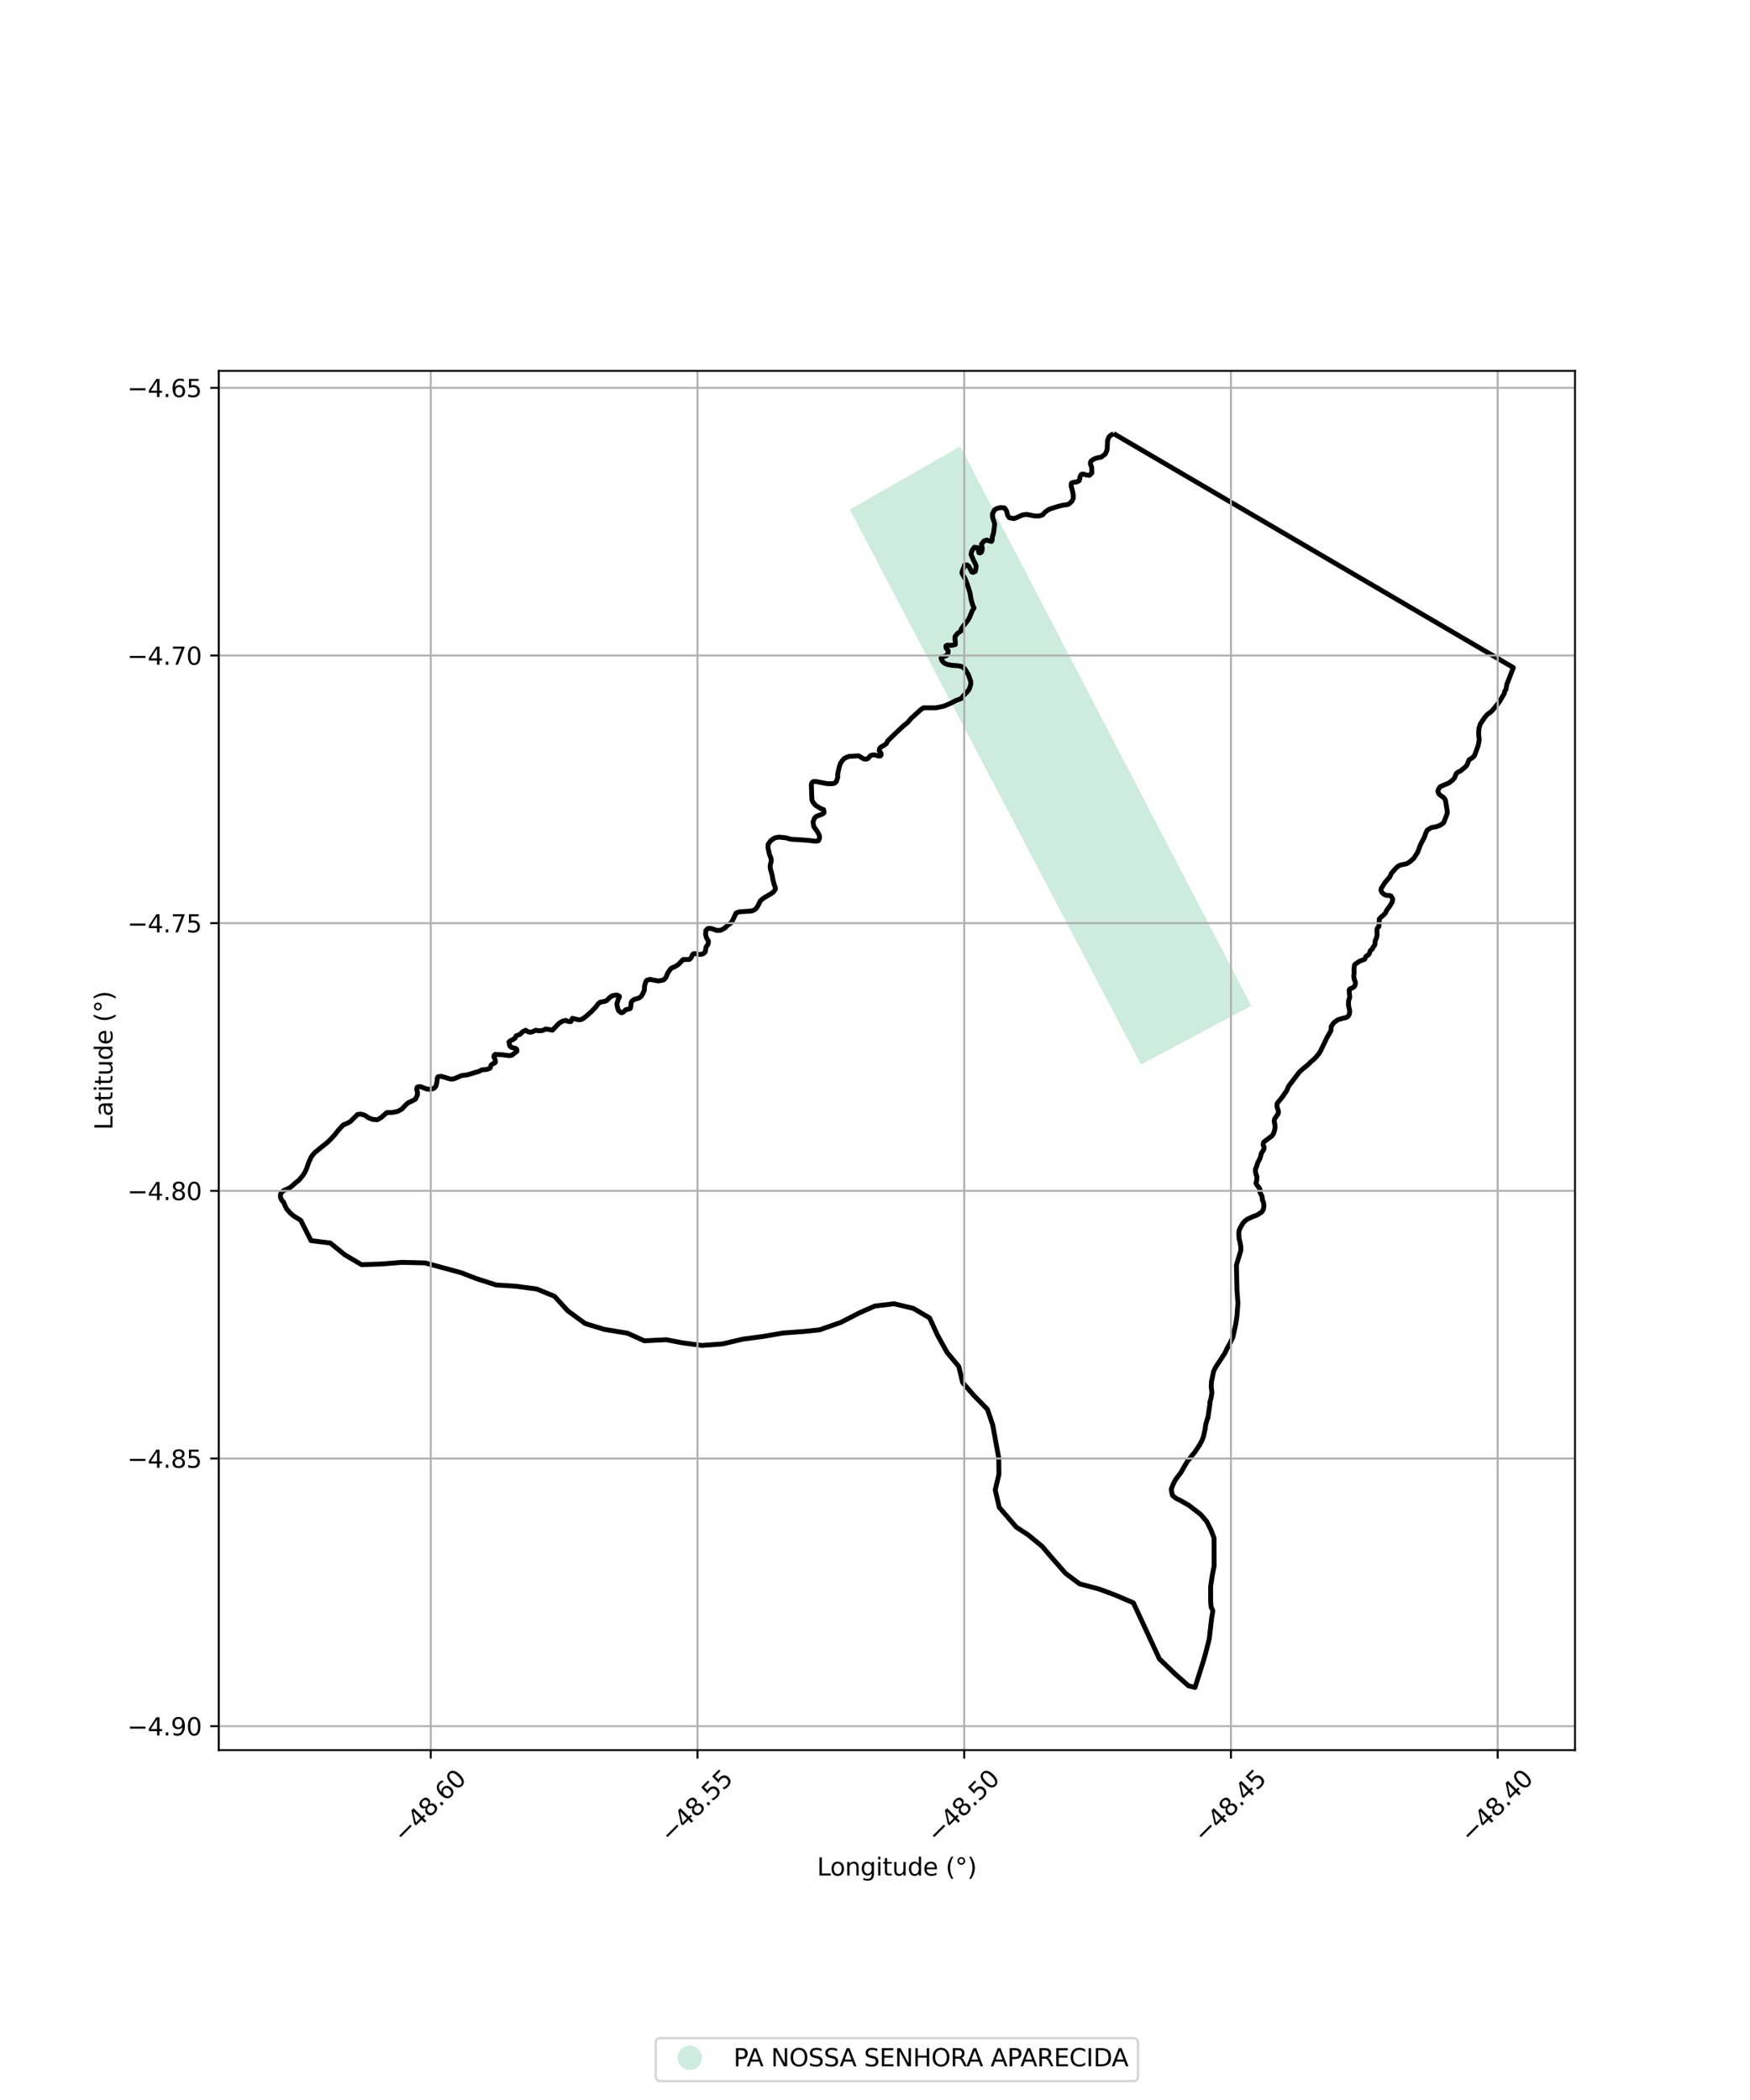 <?xml version="1.0" encoding="utf-8" standalone="no"?>
<!DOCTYPE svg PUBLIC "-//W3C//DTD SVG 1.1//EN"
  "http://www.w3.org/Graphics/SVG/1.1/DTD/svg11.dtd">
<svg xmlns:xlink="http://www.w3.org/1999/xlink" width="720pt" height="864pt" viewBox="0 0 720 864" xmlns="http://www.w3.org/2000/svg" version="1.1">
 <defs>
  <style type="text/css">*{stroke-linejoin: round; stroke-linecap: butt}</style>
 </defs>
 <g id="figure_1">
  <g id="patch_1">
   <path d="M 0 864 
L 720 864 
L 720 0 
L 0 0 
z
" style="fill: #ffffff"/>
  </g>
  <g id="axes_1">
   <g id="patch_2">
    <path d="M 90 720.046 
L 648 720.046 
L 648 152.594 
L 90 152.594 
z
" style="fill: #ffffff"/>
   </g>
   <g id="PatchCollection_1">
    <path d="M 349.642 209.641 
L 395.095 183.636 
L 514.832 413.804 
L 469.435 437.947 
L 349.642 209.641 
" clip-path="url(#pc60fd07c5e)" style="fill: #b3e2cd; fill-opacity: 0.65"/>
   </g>
   <g id="PatchCollection_2">
    <path d="M 458.172 178.387 
L 622.636 274.666 
L 619.966 281.565 
L 619.605 283.585 
L 619.028 284.491 
L 618.873 285.448 
L 618.087 286.673 
L 616.987 288.643 
L 614.152 292.107 
L 613.416 292.854 
L 611.944 293.922 
L 610.999 294.988 
L 609.111 297.758 
L 608.537 299.408 
L 608.334 301.799 
L 608.608 304.402 
L 608.194 306.635 
L 606.628 310.944 
L 605.7 311.805 
L 604.384 312.661 
L 603.548 314.736 
L 603.076 315.375 
L 601.026 317.083 
L 599.605 317.832 
L 599.079 318.366 
L 598.453 320.015 
L 597.717 320.868 
L 596.193 322.096 
L 592.665 323.597 
L 591.93 324.503 
L 591.565 325.514 
L 591.885 326.469 
L 592.361 326.999 
L 593.842 328.056 
L 594.477 328.744 
L 594.744 329.54 
L 595.445 333.788 
L 595.411 334.711 
L 594.001 338.436 
L 593.37 338.969 
L 592.371 339.611 
L 590.685 340.202 
L 588.946 340.474 
L 587.262 341.49 
L 586.634 342.661 
L 586.113 344.31 
L 584.489 347.398 
L 583.236 350.697 
L 581.61 353.2 
L 580.086 354.534 
L 578.823 355.336 
L 576.083 355.931 
L 574.978 356.573 
L 574.242 357.266 
L 572.474 359.262 
L 571.794 360.805 
L 569.851 363.044 
L 568.278 365.547 
L 568.176 366.345 
L 568.601 367.246 
L 569.447 367.987 
L 570.451 368.408 
L 571.559 368.404 
L 572.245 368.614 
L 572.934 369.674 
L 572.937 370.471 
L 572.625 371.482 
L 571.523 373.186 
L 570.474 374.572 
L 570.108 375.53 
L 569.058 376.649 
L 568.269 377.237 
L 567.481 378.09 
L 567.34 381.074 
L 566.71 381.926 
L 566.501 382.405 
L 566.563 384.849 
L 566.355 385.753 
L 565.728 387.296 
L 565.732 388.412 
L 565.418 389.157 
L 564.945 389.637 
L 564.685 390.382 
L 563.791 391.129 
L 563.321 392.459 
L 562.901 392.939 
L 562.006 393.474 
L 561.431 394.698 
L 559.43 395.449 
L 557.641 396.625 
L 557.273 397.052 
L 557.068 398.753 
L 557.126 400.134 
L 556.974 401.622 
L 557.136 402.844 
L 557.615 403.958 
L 557.619 404.914 
L 557.253 405.872 
L 556.306 406.513 
L 555.411 406.835 
L 555.096 407.315 
L 555.209 409.174 
L 555.327 410.25 
L 554.857 411.739 
L 554.812 413.652 
L 555.24 415.457 
L 555.297 416.52 
L 555.037 417.583 
L 554.513 418.276 
L 553.67 418.704 
L 552.195 419.029 
L 550.404 419.567 
L 548.773 420.795 
L 547.724 422.287 
L 547.573 424.094 
L 545.948 426.916 
L 543.384 432.239 
L 542.598 433.57 
L 540.994 435.445 
L 539.311 436.886 
L 538.103 438.113 
L 536.21 439.608 
L 534.58 441.101 
L 530.119 446.963 
L 529.387 448.719 
L 527.761 451.116 
L 525.451 453.994 
L 525.35 455.163 
L 525.991 457.233 
L 525.889 458.19 
L 524.42 460.321 
L 524.213 461.331 
L 524.491 462.463 
L 524.602 463.844 
L 524.395 465.014 
L 523.978 466.344 
L 523.401 467.249 
L 520.035 469.812 
L 519.825 470.132 
L 519.67 470.983 
L 520.096 471.991 
L 519.994 472.894 
L 518.893 474.599 
L 518.737 475.45 
L 518.425 476.513 
L 517.43 478.483 
L 516.961 480.026 
L 516.543 480.93 
L 516.493 481.887 
L 516.815 483.374 
L 517.135 484.116 
L 517.035 485.764 
L 516.723 486.775 
L 517.147 487.57 
L 518.048 488.65 
L 518.42 489.446 
L 518.371 490.509 
L 519.115 491.994 
L 519.329 492.737 
L 519.332 493.587 
L 519.757 494.489 
L 519.972 495.551 
L 519.976 496.507 
L 519.717 497.73 
L 519.087 498.689 
L 517.193 499.918 
L 515.56 500.509 
L 513.044 501.67 
L 512.15 502.418 
L 511.362 503.271 
L 510.419 504.868 
L 509.791 506.252 
L 509.691 507.687 
L 509.804 509.546 
L 510.286 511.617 
L 510.502 513.051 
L 510.507 514.485 
L 508.686 520.515 
L 508.936 531.088 
L 509.324 536.081 
L 508.922 541.45 
L 508.407 544.852 
L 507.277 550.025 
L 506.179 552.42 
L 505.026 554.444 
L 503.874 556.839 
L 500.098 562.592 
L 499.313 564.242 
L 498.432 568.443 
L 498.334 570.515 
L 498.609 573.021 
L 498.3 575.041 
L 497.728 577.169 
L 497.834 577.381 
L 496.96 583.389 
L 496.854 583.389 
L 496.021 586.261 
L 495.868 587.75 
L 495.142 591.047 
L 494.515 592.696 
L 493.625 594.347 
L 491.546 597.508 
L 490.128 599.16 
L 489.657 599.959 
L 488.711 600.919 
L 486.824 604.114 
L 485.881 605.818 
L 483.729 608.643 
L 483.1 609.761 
L 482.42 611.251 
L 481.898 612.741 
L 482.168 614.387 
L 482.435 615.289 
L 483.916 616.506 
L 485.396 617.191 
L 489.254 619.408 
L 493.963 623.057 
L 496.505 626.022 
L 498.206 629.417 
L 499.485 632.812 
L 499.528 644.289 
L 498.7 648.543 
L 498.083 652.796 
L 498.107 659.173 
L 498.326 661.297 
L 498.963 662.57 
L 498.965 662.995 
L 498.552 665.335 
L 497.53 674.265 
L 496.075 680.009 
L 495.034 683.626 
L 491.67 694.253 
L 489.023 693.613 
L 483.422 688.663 
L 477.019 682.531 
L 466.302 659.443 
L 458.498 656.117 
L 452.146 653.77 
L 444.154 651.635 
L 438.38 647.3 
L 432.213 640.26 
L 428.732 636.177 
L 422.978 631.464 
L 418.12 628.294 
L 411.108 620.163 
L 409.467 612.979 
L 410.998 606.562 
L 410.925 599.961 
L 408.419 586.202 
L 406.231 579.815 
L 400.624 574.071 
L 396.05 568.815 
L 394.473 562.205 
L 389.658 556.435 
L 385.743 549.388 
L 382.46 542.237 
L 375.808 538.323 
L 367.83 536.407 
L 359.903 537.344 
L 353.613 540.131 
L 345.868 544.099 
L 337.226 547.123 
L 330.761 547.809 
L 322.04 548.455 
L 313.622 549.91 
L 305.577 550.966 
L 297.341 552.916 
L 288.798 553.56 
L 280.399 552.418 
L 274.117 551.199 
L 265.098 551.648 
L 258.206 548.531 
L 248.557 546.922 
L 240.762 544.545 
L 233.617 539.328 
L 228.148 533.343 
L 220.763 530.309 
L 211.988 529.169 
L 204.129 528.676 
L 195.777 525.986 
L 189.664 523.596 
L 174.852 519.589 
L 165.332 519.366 
L 157.304 520.025 
L 148.758 520.334 
L 141.86 516.26 
L 135.886 511.409 
L 127.964 510.421 
L 123.731 502.068 
L 121.117 500.471 
L 120.245 499.817 
L 119.372 499.017 
L 118.063 497.561 
L 117.263 496.048 
L 116.678 494.59 
L 115.951 493.862 
L 115.44 492.769 
L 115.364 491.747 
L 115.578 490.943 
L 116.662 489.844 
L 118.833 488.887 
L 120.206 487.933 
L 121.723 486.541 
L 122.952 485.587 
L 124.685 483.537 
L 125.477 482.22 
L 126.125 480.83 
L 127.13 477.979 
L 128.137 475.858 
L 129.364 474.321 
L 132.977 471.388 
L 134.567 470.141 
L 136.156 468.602 
L 137.745 466.844 
L 139.26 464.94 
L 141.21 462.816 
L 142.368 462.374 
L 144.032 461.565 
L 147.101 458.524 
L 148.405 458.374 
L 150.001 458.806 
L 151.745 459.968 
L 153.341 460.547 
L 155.226 460.686 
L 156.817 459.804 
L 159.129 457.752 
L 161.665 457.67 
L 163.693 457.225 
L 165.322 456.305 
L 166.766 454.766 
L 167.994 453.667 
L 169.224 453.151 
L 170.96 452.196 
L 171.751 450.441 
L 171.748 449.419 
L 171.453 448.106 
L 171.596 447.375 
L 172.175 447.081 
L 173.044 447.078 
L 175.439 448.019 
L 177.107 448.232 
L 178.627 447.715 
L 179.277 446.983 
L 179.563 446.106 
L 179.777 444.937 
L 179.917 443.549 
L 180.205 443.037 
L 181.509 442.813 
L 185.426 443.968 
L 186.658 443.89 
L 189.987 442.492 
L 192.088 442.265 
L 197.046 440.813 
L 198.276 440.152 
L 200.159 439.999 
L 200.956 439.777 
L 201.679 439.41 
L 202.037 438.24 
L 202.543 437.801 
L 203.628 437.285 
L 203.845 436.92 
L 203.77 436.19 
L 203.185 434.659 
L 203.4 434.074 
L 203.834 433.78 
L 204.414 433.851 
L 206.878 433.989 
L 209.488 434.344 
L 210.647 434.121 
L 212.671 432.508 
L 212.595 431.705 
L 212.159 431.341 
L 210.564 430.982 
L 209.765 430.401 
L 209.396 428.723 
L 210.119 428.063 
L 210.77 427.842 
L 211.855 427.181 
L 212.359 426.157 
L 213.951 425.567 
L 214.962 424.541 
L 216.264 423.88 
L 217.499 424.605 
L 218.368 424.675 
L 219.309 424.38 
L 220.467 423.865 
L 221.627 424.08 
L 223.149 424.001 
L 224.596 423.339 
L 227.279 423.841 
L 230.023 420.983 
L 231.542 420.102 
L 232.773 419.805 
L 233.716 420.24 
L 234.876 420.309 
L 235.451 418.993 
L 235.813 418.992 
L 236.757 419.28 
L 238.207 419.567 
L 239.004 419.491 
L 239.944 419.05 
L 241.245 418.023 
L 243.34 416.191 
L 245.146 414.286 
L 246.031 413.081 
L 246.898 412.347 
L 249.143 411.901 
L 249.65 411.607 
L 250.588 410.655 
L 251.6 409.848 
L 252.758 409.479 
L 253.917 409.402 
L 254.789 409.837 
L 254.862 410.202 
L 254.358 411.153 
L 253.785 413.053 
L 254.081 414.585 
L 254.52 415.825 
L 255.392 416.552 
L 255.827 416.696 
L 256.551 416.329 
L 257.417 415.45 
L 259.227 415.005 
L 259.372 414.785 
L 259.514 414.128 
L 259.654 412.667 
L 259.941 411.936 
L 260.736 411.276 
L 263.052 410.538 
L 263.847 409.878 
L 264.424 408.927 
L 265.071 407.464 
L 265.209 405.565 
L 265.71 403.884 
L 266.143 403.298 
L 267.519 402.929 
L 268.317 403.145 
L 270.709 403.574 
L 271.941 403.424 
L 273.099 403.128 
L 273.966 402.175 
L 274.828 400.128 
L 276.054 398.445 
L 277.79 397.635 
L 279.02 396.901 
L 281.041 394.776 
L 283.561 394.775 
L 283.85 394.555 
L 284.392 393.969 
L 284.895 392.799 
L 285.401 392.396 
L 285.835 392.321 
L 287.648 392.68 
L 288.879 392.566 
L 289.639 392.162 
L 290.18 391.539 
L 290.523 389.58 
L 291.173 388.702 
L 291.388 388.117 
L 291.457 387.204 
L 290.618 385.71 
L 290.288 384.397 
L 290.427 382.827 
L 290.968 382.241 
L 291.366 381.984 
L 292.526 381.98 
L 294.92 382.811 
L 296.514 382.732 
L 298.141 381.887 
L 299.248 380.801 
L 300.549 379.884 
L 301.271 378.969 
L 302.817 375.714 
L 303.432 375.384 
L 304.518 375.124 
L 309.191 374.815 
L 310.204 374.447 
L 311.072 373.823 
L 311.72 372.872 
L 312.763 370.751 
L 313.666 369.871 
L 314.498 369.284 
L 316.631 368.072 
L 318.198 367.026 
L 318.991 365.855 
L 318.989 365.198 
L 318.55 364.031 
L 318.036 362.062 
L 317.666 359.946 
L 316.932 357.393 
L 316.855 356.152 
L 317.355 354.106 
L 317.207 353.158 
L 316.549 351.408 
L 315.959 348.709 
L 316.027 347.321 
L 317.253 345.711 
L 318.819 344.712 
L 320.485 344.414 
L 323.312 344.696 
L 325.343 345.272 
L 331.866 345.687 
L 335.78 346.111 
L 336.722 345.889 
L 337.082 345.23 
L 337.223 344.281 
L 337.003 343.478 
L 336.201 342.021 
L 334.89 340.2 
L 334.669 339.325 
L 334.52 338.085 
L 335.095 336.622 
L 335.817 335.89 
L 338.35 334.932 
L 339 334.418 
L 338.998 333.834 
L 338.85 333.104 
L 337.399 332.526 
L 335.511 331.291 
L 334.482 330.088 
L 334.044 329.067 
L 333.804 322.862 
L 334.019 322.058 
L 334.669 321.545 
L 335.684 321.541 
L 340.252 322.401 
L 342.353 322.466 
L 343.295 322.244 
L 344.089 321.584 
L 344.663 319.83 
L 344.658 318.37 
L 345.3 315.52 
L 345.802 314.058 
L 346.595 312.887 
L 347.389 312.008 
L 349.27 311.198 
L 353.254 310.965 
L 355.288 312.199 
L 356.23 312.342 
L 357.026 312.12 
L 358.181 310.874 
L 359.05 310.579 
L 359.847 310.576 
L 361.66 311.081 
L 362.24 311.006 
L 362.528 310.567 
L 362.526 310.129 
L 362.38 309.764 
L 361.725 308.89 
L 361.939 307.868 
L 362.661 307.208 
L 363.673 306.693 
L 364.685 305.96 
L 365.189 304.862 
L 368.772 301.388 
L 371.589 298.749 
L 373.467 297.21 
L 374.91 295.525 
L 378.955 291.86 
L 379.967 291.2 
L 385.164 291.202 
L 388.35 290.534 
L 391.31 289.248 
L 393.413 288.179 
L 395.512 287.369 
L 396.089 286.563 
L 398.038 284.512 
L 398.759 283.56 
L 399.404 281.587 
L 399.399 280.346 
L 398.375 277.502 
L 396.918 275.171 
L 396.336 274.589 
L 395.61 274.227 
L 394.377 273.939 
L 391.623 273.73 
L 389.665 273.372 
L 388.359 272.72 
L 387.486 271.701 
L 387.193 270.753 
L 387.408 270.314 
L 388.567 270.091 
L 389.435 269.723 
L 389.868 269.137 
L 390.082 268.333 
L 390.08 267.676 
L 389.206 266.511 
L 389.203 265.708 
L 389.71 265.414 
L 391.377 265.554 
L 393.042 265.183 
L 393.038 263.942 
L 392.888 262.774 
L 392.957 261.825 
L 393.968 260.58 
L 395.348 259.597 
L 395.49 258.793 
L 396.356 257.549 
L 398.231 255.206 
L 398.951 253.889 
L 399.956 251.403 
L 400.749 250.086 
L 400.238 249.066 
L 399.578 246.805 
L 399.06 243.814 
L 397.961 240.386 
L 397.157 238.272 
L 395.771 235.795 
L 395.841 235.137 
L 396.56 233.456 
L 396.846 232.433 
L 397.885 232.429 
L 398.556 232.95 
L 399.827 235.341 
L 400.347 235.488 
L 401.237 235.111 
L 401.457 234.212 
L 401.6 232.865 
L 401.3 231.968 
L 400.478 230.399 
L 399.504 228.083 
L 399.797 226.81 
L 400.239 225.985 
L 400.905 225.159 
L 402.144 225.317 
L 402.444 226.139 
L 402.745 227.41 
L 403.266 227.483 
L 403.784 227.182 
L 404.005 226.657 
L 404.15 225.609 
L 403.773 223.964 
L 404.808 222.613 
L 405.994 222.16 
L 406.961 222.531 
L 407.928 222.752 
L 408.149 222.451 
L 408.365 220.505 
L 408.733 219.531 
L 409.239 215.713 
L 409.013 214.741 
L 408.413 213.022 
L 408.333 211.451 
L 408.881 210.325 
L 409.218 209.726 
L 410.182 209.199 
L 411.74 208.819 
L 413.226 208.964 
L 413.673 209.486 
L 414.196 210.382 
L 414.573 212.027 
L 415.245 212.997 
L 417.103 213.365 
L 418.216 212.986 
L 420.514 211.931 
L 422.296 211.625 
L 425.788 212.286 
L 427.571 212.279 
L 428.98 211.825 
L 429.868 210.774 
L 431.201 209.797 
L 432.165 209.344 
L 435.28 208.36 
L 437.432 207.83 
L 439.288 207.598 
L 439.955 207.222 
L 441.065 206.17 
L 441.558 205.012 
L 441.553 203.59 
L 441.175 201.646 
L 440.724 200.076 
L 440.721 199.178 
L 440.868 198.728 
L 441.758 198.426 
L 442.945 198.272 
L 443.984 197.819 
L 444.277 196.92 
L 444.349 196.171 
L 444.791 195.272 
L 445.236 195.046 
L 445.756 195.044 
L 446.797 195.414 
L 448.208 195.559 
L 449.245 194.582 
L 449.162 192.263 
L 448.638 190.993 
L 448.635 190.244 
L 448.93 189.644 
L 449.745 189.043 
L 451.154 188.439 
L 453.083 188.058 
L 454.787 186.78 
L 455.523 184.906 
L 455.658 181.314 
L 456.247 179.741 
L 456.913 179.139 
L 458.172 178.387 
L 458.172 178.387 
" clip-path="url(#pc60fd07c5e)" style="fill: none; stroke: #000000; stroke-width: 2"/>
   </g>
   <g id="matplotlib.axis_1">
    <g id="xtick_1">
     <g id="line2d_1">
      <path d="M 177.216 720.046 
L 177.216 152.594 
" clip-path="url(#pc60fd07c5e)" style="fill: none; stroke: #b0b0b0; stroke-width: 0.8; stroke-linecap: square"/>
     </g>
     <g id="line2d_2">
      <defs>
       <path id="m0e40076240" d="M 0 0 
L 0 3.5 
" style="stroke: #000000; stroke-width: 0.8"/>
      </defs>
      <g>
       <use xlink:href="#m0e40076240" x="177.216" y="720.046" style="stroke: #000000; stroke-width: 0.8"/>
      </g>
     </g>
     <g id="text_1">
      <!-- −48.60 -->
      <g transform="translate(166.083 758.588) rotate(-45) scale(0.1 -0.1)">
       <defs>
        <path id="DejaVuSans-2212" d="M 678 2272 
L 4684 2272 
L 4684 1741 
L 678 1741 
L 678 2272 
z
" transform="scale(0.016)"/>
        <path id="DejaVuSans-34" d="M 2419 4116 
L 825 1625 
L 2419 1625 
L 2419 4116 
z
M 2253 4666 
L 3047 4666 
L 3047 1625 
L 3713 1625 
L 3713 1100 
L 3047 1100 
L 3047 0 
L 2419 0 
L 2419 1100 
L 313 1100 
L 313 1709 
L 2253 4666 
z
" transform="scale(0.016)"/>
        <path id="DejaVuSans-38" d="M 2034 2216 
Q 1584 2216 1326 1975 
Q 1069 1734 1069 1313 
Q 1069 891 1326 650 
Q 1584 409 2034 409 
Q 2484 409 2743 651 
Q 3003 894 3003 1313 
Q 3003 1734 2745 1975 
Q 2488 2216 2034 2216 
z
M 1403 2484 
Q 997 2584 770 2862 
Q 544 3141 544 3541 
Q 544 4100 942 4425 
Q 1341 4750 2034 4750 
Q 2731 4750 3128 4425 
Q 3525 4100 3525 3541 
Q 3525 3141 3298 2862 
Q 3072 2584 2669 2484 
Q 3125 2378 3379 2068 
Q 3634 1759 3634 1313 
Q 3634 634 3220 271 
Q 2806 -91 2034 -91 
Q 1263 -91 848 271 
Q 434 634 434 1313 
Q 434 1759 690 2068 
Q 947 2378 1403 2484 
z
M 1172 3481 
Q 1172 3119 1398 2916 
Q 1625 2713 2034 2713 
Q 2441 2713 2670 2916 
Q 2900 3119 2900 3481 
Q 2900 3844 2670 4047 
Q 2441 4250 2034 4250 
Q 1625 4250 1398 4047 
Q 1172 3844 1172 3481 
z
" transform="scale(0.016)"/>
        <path id="DejaVuSans-2e" d="M 684 794 
L 1344 794 
L 1344 0 
L 684 0 
L 684 794 
z
" transform="scale(0.016)"/>
        <path id="DejaVuSans-36" d="M 2113 2584 
Q 1688 2584 1439 2293 
Q 1191 2003 1191 1497 
Q 1191 994 1439 701 
Q 1688 409 2113 409 
Q 2538 409 2786 701 
Q 3034 994 3034 1497 
Q 3034 2003 2786 2293 
Q 2538 2584 2113 2584 
z
M 3366 4563 
L 3366 3988 
Q 3128 4100 2886 4159 
Q 2644 4219 2406 4219 
Q 1781 4219 1451 3797 
Q 1122 3375 1075 2522 
Q 1259 2794 1537 2939 
Q 1816 3084 2150 3084 
Q 2853 3084 3261 2657 
Q 3669 2231 3669 1497 
Q 3669 778 3244 343 
Q 2819 -91 2113 -91 
Q 1303 -91 875 529 
Q 447 1150 447 2328 
Q 447 3434 972 4092 
Q 1497 4750 2381 4750 
Q 2619 4750 2861 4703 
Q 3103 4656 3366 4563 
z
" transform="scale(0.016)"/>
        <path id="DejaVuSans-30" d="M 2034 4250 
Q 1547 4250 1301 3770 
Q 1056 3291 1056 2328 
Q 1056 1369 1301 889 
Q 1547 409 2034 409 
Q 2525 409 2770 889 
Q 3016 1369 3016 2328 
Q 3016 3291 2770 3770 
Q 2525 4250 2034 4250 
z
M 2034 4750 
Q 2819 4750 3233 4129 
Q 3647 3509 3647 2328 
Q 3647 1150 3233 529 
Q 2819 -91 2034 -91 
Q 1250 -91 836 529 
Q 422 1150 422 2328 
Q 422 3509 836 4129 
Q 1250 4750 2034 4750 
z
" transform="scale(0.016)"/>
       </defs>
       <use xlink:href="#DejaVuSans-2212"/>
       <use xlink:href="#DejaVuSans-34" transform="translate(83.789 0)"/>
       <use xlink:href="#DejaVuSans-38" transform="translate(147.412 0)"/>
       <use xlink:href="#DejaVuSans-2e" transform="translate(211.035 0)"/>
       <use xlink:href="#DejaVuSans-36" transform="translate(242.822 0)"/>
       <use xlink:href="#DejaVuSans-30" transform="translate(306.445 0)"/>
      </g>
     </g>
    </g>
    <g id="xtick_2">
     <g id="line2d_3">
      <path d="M 286.96 720.046 
L 286.96 152.594 
" clip-path="url(#pc60fd07c5e)" style="fill: none; stroke: #b0b0b0; stroke-width: 0.8; stroke-linecap: square"/>
     </g>
     <g id="line2d_4">
      <g>
       <use xlink:href="#m0e40076240" x="286.96" y="720.046" style="stroke: #000000; stroke-width: 0.8"/>
      </g>
     </g>
     <g id="text_2">
      <!-- −48.55 -->
      <g transform="translate(275.827 758.588) rotate(-45) scale(0.1 -0.1)">
       <defs>
        <path id="DejaVuSans-35" d="M 691 4666 
L 3169 4666 
L 3169 4134 
L 1269 4134 
L 1269 2991 
Q 1406 3038 1543 3061 
Q 1681 3084 1819 3084 
Q 2600 3084 3056 2656 
Q 3513 2228 3513 1497 
Q 3513 744 3044 326 
Q 2575 -91 1722 -91 
Q 1428 -91 1123 -41 
Q 819 9 494 109 
L 494 744 
Q 775 591 1075 516 
Q 1375 441 1709 441 
Q 2250 441 2565 725 
Q 2881 1009 2881 1497 
Q 2881 1984 2565 2268 
Q 2250 2553 1709 2553 
Q 1456 2553 1204 2497 
Q 953 2441 691 2322 
L 691 4666 
z
" transform="scale(0.016)"/>
       </defs>
       <use xlink:href="#DejaVuSans-2212"/>
       <use xlink:href="#DejaVuSans-34" transform="translate(83.789 0)"/>
       <use xlink:href="#DejaVuSans-38" transform="translate(147.412 0)"/>
       <use xlink:href="#DejaVuSans-2e" transform="translate(211.035 0)"/>
       <use xlink:href="#DejaVuSans-35" transform="translate(242.822 0)"/>
       <use xlink:href="#DejaVuSans-35" transform="translate(306.445 0)"/>
      </g>
     </g>
    </g>
    <g id="xtick_3">
     <g id="line2d_5">
      <path d="M 396.704 720.046 
L 396.704 152.594 
" clip-path="url(#pc60fd07c5e)" style="fill: none; stroke: #b0b0b0; stroke-width: 0.8; stroke-linecap: square"/>
     </g>
     <g id="line2d_6">
      <g>
       <use xlink:href="#m0e40076240" x="396.704" y="720.046" style="stroke: #000000; stroke-width: 0.8"/>
      </g>
     </g>
     <g id="text_3">
      <!-- −48.50 -->
      <g transform="translate(385.571 758.588) rotate(-45) scale(0.1 -0.1)">
       <use xlink:href="#DejaVuSans-2212"/>
       <use xlink:href="#DejaVuSans-34" transform="translate(83.789 0)"/>
       <use xlink:href="#DejaVuSans-38" transform="translate(147.412 0)"/>
       <use xlink:href="#DejaVuSans-2e" transform="translate(211.035 0)"/>
       <use xlink:href="#DejaVuSans-35" transform="translate(242.822 0)"/>
       <use xlink:href="#DejaVuSans-30" transform="translate(306.445 0)"/>
      </g>
     </g>
    </g>
    <g id="xtick_4">
     <g id="line2d_7">
      <path d="M 506.448 720.046 
L 506.448 152.594 
" clip-path="url(#pc60fd07c5e)" style="fill: none; stroke: #b0b0b0; stroke-width: 0.8; stroke-linecap: square"/>
     </g>
     <g id="line2d_8">
      <g>
       <use xlink:href="#m0e40076240" x="506.448" y="720.046" style="stroke: #000000; stroke-width: 0.8"/>
      </g>
     </g>
     <g id="text_4">
      <!-- −48.45 -->
      <g transform="translate(495.315 758.588) rotate(-45) scale(0.1 -0.1)">
       <use xlink:href="#DejaVuSans-2212"/>
       <use xlink:href="#DejaVuSans-34" transform="translate(83.789 0)"/>
       <use xlink:href="#DejaVuSans-38" transform="translate(147.412 0)"/>
       <use xlink:href="#DejaVuSans-2e" transform="translate(211.035 0)"/>
       <use xlink:href="#DejaVuSans-34" transform="translate(242.822 0)"/>
       <use xlink:href="#DejaVuSans-35" transform="translate(306.445 0)"/>
      </g>
     </g>
    </g>
    <g id="xtick_5">
     <g id="line2d_9">
      <path d="M 616.192 720.046 
L 616.192 152.594 
" clip-path="url(#pc60fd07c5e)" style="fill: none; stroke: #b0b0b0; stroke-width: 0.8; stroke-linecap: square"/>
     </g>
     <g id="line2d_10">
      <g>
       <use xlink:href="#m0e40076240" x="616.192" y="720.046" style="stroke: #000000; stroke-width: 0.8"/>
      </g>
     </g>
     <g id="text_5">
      <!-- −48.40 -->
      <g transform="translate(605.059 758.588) rotate(-45) scale(0.1 -0.1)">
       <use xlink:href="#DejaVuSans-2212"/>
       <use xlink:href="#DejaVuSans-34" transform="translate(83.789 0)"/>
       <use xlink:href="#DejaVuSans-38" transform="translate(147.412 0)"/>
       <use xlink:href="#DejaVuSans-2e" transform="translate(211.035 0)"/>
       <use xlink:href="#DejaVuSans-34" transform="translate(242.822 0)"/>
       <use xlink:href="#DejaVuSans-30" transform="translate(306.445 0)"/>
      </g>
     </g>
    </g>
    <g id="text_6">
     <!-- Longitude (°) -->
     <g transform="translate(336.14 771.657) scale(0.1 -0.1)">
      <defs>
       <path id="DejaVuSans-4c" d="M 628 4666 
L 1259 4666 
L 1259 531 
L 3531 531 
L 3531 0 
L 628 0 
L 628 4666 
z
" transform="scale(0.016)"/>
       <path id="DejaVuSans-6f" d="M 1959 3097 
Q 1497 3097 1228 2736 
Q 959 2375 959 1747 
Q 959 1119 1226 758 
Q 1494 397 1959 397 
Q 2419 397 2687 759 
Q 2956 1122 2956 1747 
Q 2956 2369 2687 2733 
Q 2419 3097 1959 3097 
z
M 1959 3584 
Q 2709 3584 3137 3096 
Q 3566 2609 3566 1747 
Q 3566 888 3137 398 
Q 2709 -91 1959 -91 
Q 1206 -91 779 398 
Q 353 888 353 1747 
Q 353 2609 779 3096 
Q 1206 3584 1959 3584 
z
" transform="scale(0.016)"/>
       <path id="DejaVuSans-6e" d="M 3513 2113 
L 3513 0 
L 2938 0 
L 2938 2094 
Q 2938 2591 2744 2837 
Q 2550 3084 2163 3084 
Q 1697 3084 1428 2787 
Q 1159 2491 1159 1978 
L 1159 0 
L 581 0 
L 581 3500 
L 1159 3500 
L 1159 2956 
Q 1366 3272 1645 3428 
Q 1925 3584 2291 3584 
Q 2894 3584 3203 3211 
Q 3513 2838 3513 2113 
z
" transform="scale(0.016)"/>
       <path id="DejaVuSans-67" d="M 2906 1791 
Q 2906 2416 2648 2759 
Q 2391 3103 1925 3103 
Q 1463 3103 1205 2759 
Q 947 2416 947 1791 
Q 947 1169 1205 825 
Q 1463 481 1925 481 
Q 2391 481 2648 825 
Q 2906 1169 2906 1791 
z
M 3481 434 
Q 3481 -459 3084 -895 
Q 2688 -1331 1869 -1331 
Q 1566 -1331 1297 -1286 
Q 1028 -1241 775 -1147 
L 775 -588 
Q 1028 -725 1275 -790 
Q 1522 -856 1778 -856 
Q 2344 -856 2625 -561 
Q 2906 -266 2906 331 
L 2906 616 
Q 2728 306 2450 153 
Q 2172 0 1784 0 
Q 1141 0 747 490 
Q 353 981 353 1791 
Q 353 2603 747 3093 
Q 1141 3584 1784 3584 
Q 2172 3584 2450 3431 
Q 2728 3278 2906 2969 
L 2906 3500 
L 3481 3500 
L 3481 434 
z
" transform="scale(0.016)"/>
       <path id="DejaVuSans-69" d="M 603 3500 
L 1178 3500 
L 1178 0 
L 603 0 
L 603 3500 
z
M 603 4863 
L 1178 4863 
L 1178 4134 
L 603 4134 
L 603 4863 
z
" transform="scale(0.016)"/>
       <path id="DejaVuSans-74" d="M 1172 4494 
L 1172 3500 
L 2356 3500 
L 2356 3053 
L 1172 3053 
L 1172 1153 
Q 1172 725 1289 603 
Q 1406 481 1766 481 
L 2356 481 
L 2356 0 
L 1766 0 
Q 1100 0 847 248 
Q 594 497 594 1153 
L 594 3053 
L 172 3053 
L 172 3500 
L 594 3500 
L 594 4494 
L 1172 4494 
z
" transform="scale(0.016)"/>
       <path id="DejaVuSans-75" d="M 544 1381 
L 544 3500 
L 1119 3500 
L 1119 1403 
Q 1119 906 1312 657 
Q 1506 409 1894 409 
Q 2359 409 2629 706 
Q 2900 1003 2900 1516 
L 2900 3500 
L 3475 3500 
L 3475 0 
L 2900 0 
L 2900 538 
Q 2691 219 2414 64 
Q 2138 -91 1772 -91 
Q 1169 -91 856 284 
Q 544 659 544 1381 
z
M 1991 3584 
L 1991 3584 
z
" transform="scale(0.016)"/>
       <path id="DejaVuSans-64" d="M 2906 2969 
L 2906 4863 
L 3481 4863 
L 3481 0 
L 2906 0 
L 2906 525 
Q 2725 213 2448 61 
Q 2172 -91 1784 -91 
Q 1150 -91 751 415 
Q 353 922 353 1747 
Q 353 2572 751 3078 
Q 1150 3584 1784 3584 
Q 2172 3584 2448 3432 
Q 2725 3281 2906 2969 
z
M 947 1747 
Q 947 1113 1208 752 
Q 1469 391 1925 391 
Q 2381 391 2643 752 
Q 2906 1113 2906 1747 
Q 2906 2381 2643 2742 
Q 2381 3103 1925 3103 
Q 1469 3103 1208 2742 
Q 947 2381 947 1747 
z
" transform="scale(0.016)"/>
       <path id="DejaVuSans-65" d="M 3597 1894 
L 3597 1613 
L 953 1613 
Q 991 1019 1311 708 
Q 1631 397 2203 397 
Q 2534 397 2845 478 
Q 3156 559 3463 722 
L 3463 178 
Q 3153 47 2828 -22 
Q 2503 -91 2169 -91 
Q 1331 -91 842 396 
Q 353 884 353 1716 
Q 353 2575 817 3079 
Q 1281 3584 2069 3584 
Q 2775 3584 3186 3129 
Q 3597 2675 3597 1894 
z
M 3022 2063 
Q 3016 2534 2758 2815 
Q 2500 3097 2075 3097 
Q 1594 3097 1305 2825 
Q 1016 2553 972 2059 
L 3022 2063 
z
" transform="scale(0.016)"/>
       <path id="DejaVuSans-20" transform="scale(0.016)"/>
       <path id="DejaVuSans-28" d="M 1984 4856 
Q 1566 4138 1362 3434 
Q 1159 2731 1159 2009 
Q 1159 1288 1364 580 
Q 1569 -128 1984 -844 
L 1484 -844 
Q 1016 -109 783 600 
Q 550 1309 550 2009 
Q 550 2706 781 3412 
Q 1013 4119 1484 4856 
L 1984 4856 
z
" transform="scale(0.016)"/>
       <path id="DejaVuSans-b0" d="M 1600 4347 
Q 1350 4347 1178 4173 
Q 1006 4000 1006 3750 
Q 1006 3503 1178 3333 
Q 1350 3163 1600 3163 
Q 1850 3163 2022 3333 
Q 2194 3503 2194 3750 
Q 2194 3997 2020 4172 
Q 1847 4347 1600 4347 
z
M 1600 4750 
Q 1800 4750 1984 4673 
Q 2169 4597 2303 4453 
Q 2447 4313 2519 4134 
Q 2591 3956 2591 3750 
Q 2591 3338 2302 3052 
Q 2013 2766 1594 2766 
Q 1172 2766 890 3047 
Q 609 3328 609 3750 
Q 609 4169 896 4459 
Q 1184 4750 1600 4750 
z
" transform="scale(0.016)"/>
       <path id="DejaVuSans-29" d="M 513 4856 
L 1013 4856 
Q 1481 4119 1714 3412 
Q 1947 2706 1947 2009 
Q 1947 1309 1714 600 
Q 1481 -109 1013 -844 
L 513 -844 
Q 928 -128 1133 580 
Q 1338 1288 1338 2009 
Q 1338 2731 1133 3434 
Q 928 4138 513 4856 
z
" transform="scale(0.016)"/>
      </defs>
      <use xlink:href="#DejaVuSans-4c"/>
      <use xlink:href="#DejaVuSans-6f" transform="translate(53.963 0)"/>
      <use xlink:href="#DejaVuSans-6e" transform="translate(115.145 0)"/>
      <use xlink:href="#DejaVuSans-67" transform="translate(178.523 0)"/>
      <use xlink:href="#DejaVuSans-69" transform="translate(242 0)"/>
      <use xlink:href="#DejaVuSans-74" transform="translate(269.783 0)"/>
      <use xlink:href="#DejaVuSans-75" transform="translate(308.992 0)"/>
      <use xlink:href="#DejaVuSans-64" transform="translate(372.371 0)"/>
      <use xlink:href="#DejaVuSans-65" transform="translate(435.848 0)"/>
      <use xlink:href="#DejaVuSans-20" transform="translate(497.371 0)"/>
      <use xlink:href="#DejaVuSans-28" transform="translate(529.158 0)"/>
      <use xlink:href="#DejaVuSans-b0" transform="translate(568.172 0)"/>
      <use xlink:href="#DejaVuSans-29" transform="translate(618.172 0)"/>
     </g>
    </g>
   </g>
   <g id="matplotlib.axis_2">
    <g id="ytick_1">
     <g id="line2d_11">
      <path d="M 90 710.199 
L 648 710.199 
" clip-path="url(#pc60fd07c5e)" style="fill: none; stroke: #b0b0b0; stroke-width: 0.8; stroke-linecap: square"/>
     </g>
     <g id="line2d_12">
      <defs>
       <path id="m1f627c8681" d="M 0 0 
L -3.5 0 
" style="stroke: #000000; stroke-width: 0.8"/>
      </defs>
      <g>
       <use xlink:href="#m1f627c8681" x="90" y="710.199" style="stroke: #000000; stroke-width: 0.8"/>
      </g>
     </g>
     <g id="text_7">
      <!-- −4.90 -->
      <g transform="translate(52.355 713.998) scale(0.1 -0.1)">
       <defs>
        <path id="DejaVuSans-39" d="M 703 97 
L 703 672 
Q 941 559 1184 500 
Q 1428 441 1663 441 
Q 2288 441 2617 861 
Q 2947 1281 2994 2138 
Q 2813 1869 2534 1725 
Q 2256 1581 1919 1581 
Q 1219 1581 811 2004 
Q 403 2428 403 3163 
Q 403 3881 828 4315 
Q 1253 4750 1959 4750 
Q 2769 4750 3195 4129 
Q 3622 3509 3622 2328 
Q 3622 1225 3098 567 
Q 2575 -91 1691 -91 
Q 1453 -91 1209 -44 
Q 966 3 703 97 
z
M 1959 2075 
Q 2384 2075 2632 2365 
Q 2881 2656 2881 3163 
Q 2881 3666 2632 3958 
Q 2384 4250 1959 4250 
Q 1534 4250 1286 3958 
Q 1038 3666 1038 3163 
Q 1038 2656 1286 2365 
Q 1534 2075 1959 2075 
z
" transform="scale(0.016)"/>
       </defs>
       <use xlink:href="#DejaVuSans-2212"/>
       <use xlink:href="#DejaVuSans-34" transform="translate(83.789 0)"/>
       <use xlink:href="#DejaVuSans-2e" transform="translate(147.412 0)"/>
       <use xlink:href="#DejaVuSans-39" transform="translate(179.199 0)"/>
       <use xlink:href="#DejaVuSans-30" transform="translate(242.822 0)"/>
      </g>
     </g>
    </g>
    <g id="ytick_2">
     <g id="line2d_13">
      <path d="M 90 600.073 
L 648 600.073 
" clip-path="url(#pc60fd07c5e)" style="fill: none; stroke: #b0b0b0; stroke-width: 0.8; stroke-linecap: square"/>
     </g>
     <g id="line2d_14">
      <g>
       <use xlink:href="#m1f627c8681" x="90" y="600.073" style="stroke: #000000; stroke-width: 0.8"/>
      </g>
     </g>
     <g id="text_8">
      <!-- −4.85 -->
      <g transform="translate(52.355 603.872) scale(0.1 -0.1)">
       <use xlink:href="#DejaVuSans-2212"/>
       <use xlink:href="#DejaVuSans-34" transform="translate(83.789 0)"/>
       <use xlink:href="#DejaVuSans-2e" transform="translate(147.412 0)"/>
       <use xlink:href="#DejaVuSans-38" transform="translate(179.199 0)"/>
       <use xlink:href="#DejaVuSans-35" transform="translate(242.822 0)"/>
      </g>
     </g>
    </g>
    <g id="ytick_3">
     <g id="line2d_15">
      <path d="M 90 489.946 
L 648 489.946 
" clip-path="url(#pc60fd07c5e)" style="fill: none; stroke: #b0b0b0; stroke-width: 0.8; stroke-linecap: square"/>
     </g>
     <g id="line2d_16">
      <g>
       <use xlink:href="#m1f627c8681" x="90" y="489.946" style="stroke: #000000; stroke-width: 0.8"/>
      </g>
     </g>
     <g id="text_9">
      <!-- −4.80 -->
      <g transform="translate(52.355 493.746) scale(0.1 -0.1)">
       <use xlink:href="#DejaVuSans-2212"/>
       <use xlink:href="#DejaVuSans-34" transform="translate(83.789 0)"/>
       <use xlink:href="#DejaVuSans-2e" transform="translate(147.412 0)"/>
       <use xlink:href="#DejaVuSans-38" transform="translate(179.199 0)"/>
       <use xlink:href="#DejaVuSans-30" transform="translate(242.822 0)"/>
      </g>
     </g>
    </g>
    <g id="ytick_4">
     <g id="line2d_17">
      <path d="M 90 379.82 
L 648 379.82 
" clip-path="url(#pc60fd07c5e)" style="fill: none; stroke: #b0b0b0; stroke-width: 0.8; stroke-linecap: square"/>
     </g>
     <g id="line2d_18">
      <g>
       <use xlink:href="#m1f627c8681" x="90" y="379.82" style="stroke: #000000; stroke-width: 0.8"/>
      </g>
     </g>
     <g id="text_10">
      <!-- −4.75 -->
      <g transform="translate(52.355 383.619) scale(0.1 -0.1)">
       <defs>
        <path id="DejaVuSans-37" d="M 525 4666 
L 3525 4666 
L 3525 4397 
L 1831 0 
L 1172 0 
L 2766 4134 
L 525 4134 
L 525 4666 
z
" transform="scale(0.016)"/>
       </defs>
       <use xlink:href="#DejaVuSans-2212"/>
       <use xlink:href="#DejaVuSans-34" transform="translate(83.789 0)"/>
       <use xlink:href="#DejaVuSans-2e" transform="translate(147.412 0)"/>
       <use xlink:href="#DejaVuSans-37" transform="translate(179.199 0)"/>
       <use xlink:href="#DejaVuSans-35" transform="translate(242.822 0)"/>
      </g>
     </g>
    </g>
    <g id="ytick_5">
     <g id="line2d_19">
      <path d="M 90 269.694 
L 648 269.694 
" clip-path="url(#pc60fd07c5e)" style="fill: none; stroke: #b0b0b0; stroke-width: 0.8; stroke-linecap: square"/>
     </g>
     <g id="line2d_20">
      <g>
       <use xlink:href="#m1f627c8681" x="90" y="269.694" style="stroke: #000000; stroke-width: 0.8"/>
      </g>
     </g>
     <g id="text_11">
      <!-- −4.70 -->
      <g transform="translate(52.355 273.493) scale(0.1 -0.1)">
       <use xlink:href="#DejaVuSans-2212"/>
       <use xlink:href="#DejaVuSans-34" transform="translate(83.789 0)"/>
       <use xlink:href="#DejaVuSans-2e" transform="translate(147.412 0)"/>
       <use xlink:href="#DejaVuSans-37" transform="translate(179.199 0)"/>
       <use xlink:href="#DejaVuSans-30" transform="translate(242.822 0)"/>
      </g>
     </g>
    </g>
    <g id="ytick_6">
     <g id="line2d_21">
      <path d="M 90 159.568 
L 648 159.568 
" clip-path="url(#pc60fd07c5e)" style="fill: none; stroke: #b0b0b0; stroke-width: 0.8; stroke-linecap: square"/>
     </g>
     <g id="line2d_22">
      <g>
       <use xlink:href="#m1f627c8681" x="90" y="159.568" style="stroke: #000000; stroke-width: 0.8"/>
      </g>
     </g>
     <g id="text_12">
      <!-- −4.65 -->
      <g transform="translate(52.355 163.367) scale(0.1 -0.1)">
       <use xlink:href="#DejaVuSans-2212"/>
       <use xlink:href="#DejaVuSans-34" transform="translate(83.789 0)"/>
       <use xlink:href="#DejaVuSans-2e" transform="translate(147.412 0)"/>
       <use xlink:href="#DejaVuSans-36" transform="translate(179.199 0)"/>
       <use xlink:href="#DejaVuSans-35" transform="translate(242.822 0)"/>
      </g>
     </g>
    </g>
    <g id="text_13">
     <!-- Latitude (°) -->
     <g transform="translate(46.275 464.89) rotate(-90) scale(0.1 -0.1)">
      <defs>
       <path id="DejaVuSans-61" d="M 2194 1759 
Q 1497 1759 1228 1600 
Q 959 1441 959 1056 
Q 959 750 1161 570 
Q 1363 391 1709 391 
Q 2188 391 2477 730 
Q 2766 1069 2766 1631 
L 2766 1759 
L 2194 1759 
z
M 3341 1997 
L 3341 0 
L 2766 0 
L 2766 531 
Q 2569 213 2275 61 
Q 1981 -91 1556 -91 
Q 1019 -91 701 211 
Q 384 513 384 1019 
Q 384 1609 779 1909 
Q 1175 2209 1959 2209 
L 2766 2209 
L 2766 2266 
Q 2766 2663 2505 2880 
Q 2244 3097 1772 3097 
Q 1472 3097 1187 3025 
Q 903 2953 641 2809 
L 641 3341 
Q 956 3463 1253 3523 
Q 1550 3584 1831 3584 
Q 2591 3584 2966 3190 
Q 3341 2797 3341 1997 
z
" transform="scale(0.016)"/>
      </defs>
      <use xlink:href="#DejaVuSans-4c"/>
      <use xlink:href="#DejaVuSans-61" transform="translate(55.713 0)"/>
      <use xlink:href="#DejaVuSans-74" transform="translate(116.992 0)"/>
      <use xlink:href="#DejaVuSans-69" transform="translate(156.201 0)"/>
      <use xlink:href="#DejaVuSans-74" transform="translate(183.984 0)"/>
      <use xlink:href="#DejaVuSans-75" transform="translate(223.193 0)"/>
      <use xlink:href="#DejaVuSans-64" transform="translate(286.572 0)"/>
      <use xlink:href="#DejaVuSans-65" transform="translate(350.049 0)"/>
      <use xlink:href="#DejaVuSans-20" transform="translate(411.572 0)"/>
      <use xlink:href="#DejaVuSans-28" transform="translate(443.359 0)"/>
      <use xlink:href="#DejaVuSans-b0" transform="translate(482.373 0)"/>
      <use xlink:href="#DejaVuSans-29" transform="translate(532.373 0)"/>
     </g>
    </g>
   </g>
   <g id="patch_3">
    <path d="M 90 720.046 
L 90 152.594 
" style="fill: none; stroke: #000000; stroke-width: 0.8; stroke-linejoin: miter; stroke-linecap: square"/>
   </g>
   <g id="patch_4">
    <path d="M 648 720.046 
L 648 152.594 
" style="fill: none; stroke: #000000; stroke-width: 0.8; stroke-linejoin: miter; stroke-linecap: square"/>
   </g>
   <g id="patch_5">
    <path d="M 90 720.046 
L 648 720.046 
" style="fill: none; stroke: #000000; stroke-width: 0.8; stroke-linejoin: miter; stroke-linecap: square"/>
   </g>
   <g id="patch_6">
    <path d="M 90 152.594 
L 648 152.594 
" style="fill: none; stroke: #000000; stroke-width: 0.8; stroke-linejoin: miter; stroke-linecap: square"/>
   </g>
   <g id="legend_1">
    <g id="patch_7">
     <path d="M 271.793 856.215 
L 466.207 856.215 
Q 468.207 856.215 468.207 854.215 
L 468.207 840.537 
Q 468.207 838.537 466.207 838.537 
L 271.793 838.537 
Q 269.793 838.537 269.793 840.537 
L 269.793 854.215 
Q 269.793 856.215 271.793 856.215 
z
" style="fill: #ffffff; opacity: 0.8; stroke: #cccccc; stroke-linejoin: miter"/>
    </g>
    <g id="line2d_23">
     <defs>
      <path id="m333f2ba6fa" d="M 0 5 
C 1.326 5 2.598 4.473 3.536 3.536 
C 4.473 2.598 5 1.326 5 0 
C 5 -1.326 4.473 -2.598 3.536 -3.536 
C 2.598 -4.473 1.326 -5 0 -5 
C -1.326 -5 -2.598 -4.473 -3.536 -3.536 
C -4.473 -2.598 -5 -1.326 -5 0 
C -5 1.326 -4.473 2.598 -3.536 3.536 
C -2.598 4.473 -1.326 5 0 5 
z
"/>
     </defs>
     <g>
      <use xlink:href="#m333f2ba6fa" x="283.793" y="846.635" style="fill: #b3e2cd; fill-opacity: 0.65"/>
     </g>
    </g>
    <g id="text_14">
     <!-- PA NOSSA SENHORA APARECIDA -->
     <g transform="translate(301.793 850.135) scale(0.1 -0.1)">
      <defs>
       <path id="DejaVuSans-50" d="M 1259 4147 
L 1259 2394 
L 2053 2394 
Q 2494 2394 2734 2622 
Q 2975 2850 2975 3272 
Q 2975 3691 2734 3919 
Q 2494 4147 2053 4147 
L 1259 4147 
z
M 628 4666 
L 2053 4666 
Q 2838 4666 3239 4311 
Q 3641 3956 3641 3272 
Q 3641 2581 3239 2228 
Q 2838 1875 2053 1875 
L 1259 1875 
L 1259 0 
L 628 0 
L 628 4666 
z
" transform="scale(0.016)"/>
       <path id="DejaVuSans-41" d="M 2188 4044 
L 1331 1722 
L 3047 1722 
L 2188 4044 
z
M 1831 4666 
L 2547 4666 
L 4325 0 
L 3669 0 
L 3244 1197 
L 1141 1197 
L 716 0 
L 50 0 
L 1831 4666 
z
" transform="scale(0.016)"/>
       <path id="DejaVuSans-4e" d="M 628 4666 
L 1478 4666 
L 3547 763 
L 3547 4666 
L 4159 4666 
L 4159 0 
L 3309 0 
L 1241 3903 
L 1241 0 
L 628 0 
L 628 4666 
z
" transform="scale(0.016)"/>
       <path id="DejaVuSans-4f" d="M 2522 4238 
Q 1834 4238 1429 3725 
Q 1025 3213 1025 2328 
Q 1025 1447 1429 934 
Q 1834 422 2522 422 
Q 3209 422 3611 934 
Q 4013 1447 4013 2328 
Q 4013 3213 3611 3725 
Q 3209 4238 2522 4238 
z
M 2522 4750 
Q 3503 4750 4090 4092 
Q 4678 3434 4678 2328 
Q 4678 1225 4090 567 
Q 3503 -91 2522 -91 
Q 1538 -91 948 565 
Q 359 1222 359 2328 
Q 359 3434 948 4092 
Q 1538 4750 2522 4750 
z
" transform="scale(0.016)"/>
       <path id="DejaVuSans-53" d="M 3425 4513 
L 3425 3897 
Q 3066 4069 2747 4153 
Q 2428 4238 2131 4238 
Q 1616 4238 1336 4038 
Q 1056 3838 1056 3469 
Q 1056 3159 1242 3001 
Q 1428 2844 1947 2747 
L 2328 2669 
Q 3034 2534 3370 2195 
Q 3706 1856 3706 1288 
Q 3706 609 3251 259 
Q 2797 -91 1919 -91 
Q 1588 -91 1214 -16 
Q 841 59 441 206 
L 441 856 
Q 825 641 1194 531 
Q 1563 422 1919 422 
Q 2459 422 2753 634 
Q 3047 847 3047 1241 
Q 3047 1584 2836 1778 
Q 2625 1972 2144 2069 
L 1759 2144 
Q 1053 2284 737 2584 
Q 422 2884 422 3419 
Q 422 4038 858 4394 
Q 1294 4750 2059 4750 
Q 2388 4750 2728 4690 
Q 3069 4631 3425 4513 
z
" transform="scale(0.016)"/>
       <path id="DejaVuSans-45" d="M 628 4666 
L 3578 4666 
L 3578 4134 
L 1259 4134 
L 1259 2753 
L 3481 2753 
L 3481 2222 
L 1259 2222 
L 1259 531 
L 3634 531 
L 3634 0 
L 628 0 
L 628 4666 
z
" transform="scale(0.016)"/>
       <path id="DejaVuSans-48" d="M 628 4666 
L 1259 4666 
L 1259 2753 
L 3553 2753 
L 3553 4666 
L 4184 4666 
L 4184 0 
L 3553 0 
L 3553 2222 
L 1259 2222 
L 1259 0 
L 628 0 
L 628 4666 
z
" transform="scale(0.016)"/>
       <path id="DejaVuSans-52" d="M 2841 2188 
Q 3044 2119 3236 1894 
Q 3428 1669 3622 1275 
L 4263 0 
L 3584 0 
L 2988 1197 
Q 2756 1666 2539 1819 
Q 2322 1972 1947 1972 
L 1259 1972 
L 1259 0 
L 628 0 
L 628 4666 
L 2053 4666 
Q 2853 4666 3247 4331 
Q 3641 3997 3641 3322 
Q 3641 2881 3436 2590 
Q 3231 2300 2841 2188 
z
M 1259 4147 
L 1259 2491 
L 2053 2491 
Q 2509 2491 2742 2702 
Q 2975 2913 2975 3322 
Q 2975 3731 2742 3939 
Q 2509 4147 2053 4147 
L 1259 4147 
z
" transform="scale(0.016)"/>
       <path id="DejaVuSans-43" d="M 4122 4306 
L 4122 3641 
Q 3803 3938 3442 4084 
Q 3081 4231 2675 4231 
Q 1875 4231 1450 3742 
Q 1025 3253 1025 2328 
Q 1025 1406 1450 917 
Q 1875 428 2675 428 
Q 3081 428 3442 575 
Q 3803 722 4122 1019 
L 4122 359 
Q 3791 134 3420 21 
Q 3050 -91 2638 -91 
Q 1578 -91 968 557 
Q 359 1206 359 2328 
Q 359 3453 968 4101 
Q 1578 4750 2638 4750 
Q 3056 4750 3426 4639 
Q 3797 4528 4122 4306 
z
" transform="scale(0.016)"/>
       <path id="DejaVuSans-49" d="M 628 4666 
L 1259 4666 
L 1259 0 
L 628 0 
L 628 4666 
z
" transform="scale(0.016)"/>
       <path id="DejaVuSans-44" d="M 1259 4147 
L 1259 519 
L 2022 519 
Q 2988 519 3436 956 
Q 3884 1394 3884 2338 
Q 3884 3275 3436 3711 
Q 2988 4147 2022 4147 
L 1259 4147 
z
M 628 4666 
L 1925 4666 
Q 3281 4666 3915 4102 
Q 4550 3538 4550 2338 
Q 4550 1131 3912 565 
Q 3275 0 1925 0 
L 628 0 
L 628 4666 
z
" transform="scale(0.016)"/>
      </defs>
      <use xlink:href="#DejaVuSans-50"/>
      <use xlink:href="#DejaVuSans-41" transform="translate(53.928 0)"/>
      <use xlink:href="#DejaVuSans-20" transform="translate(122.336 0)"/>
      <use xlink:href="#DejaVuSans-4e" transform="translate(154.123 0)"/>
      <use xlink:href="#DejaVuSans-4f" transform="translate(228.928 0)"/>
      <use xlink:href="#DejaVuSans-53" transform="translate(307.639 0)"/>
      <use xlink:href="#DejaVuSans-53" transform="translate(371.115 0)"/>
      <use xlink:href="#DejaVuSans-41" transform="translate(436.467 0)"/>
      <use xlink:href="#DejaVuSans-20" transform="translate(504.875 0)"/>
      <use xlink:href="#DejaVuSans-53" transform="translate(536.662 0)"/>
      <use xlink:href="#DejaVuSans-45" transform="translate(600.139 0)"/>
      <use xlink:href="#DejaVuSans-4e" transform="translate(663.322 0)"/>
      <use xlink:href="#DejaVuSans-48" transform="translate(738.127 0)"/>
      <use xlink:href="#DejaVuSans-4f" transform="translate(813.322 0)"/>
      <use xlink:href="#DejaVuSans-52" transform="translate(892.033 0)"/>
      <use xlink:href="#DejaVuSans-41" transform="translate(957.516 0)"/>
      <use xlink:href="#DejaVuSans-20" transform="translate(1025.924 0)"/>
      <use xlink:href="#DejaVuSans-41" transform="translate(1057.711 0)"/>
      <use xlink:href="#DejaVuSans-50" transform="translate(1126.119 0)"/>
      <use xlink:href="#DejaVuSans-41" transform="translate(1180.047 0)"/>
      <use xlink:href="#DejaVuSans-52" transform="translate(1248.455 0)"/>
      <use xlink:href="#DejaVuSans-45" transform="translate(1317.938 0)"/>
      <use xlink:href="#DejaVuSans-43" transform="translate(1381.121 0)"/>
      <use xlink:href="#DejaVuSans-49" transform="translate(1450.945 0)"/>
      <use xlink:href="#DejaVuSans-44" transform="translate(1480.438 0)"/>
      <use xlink:href="#DejaVuSans-41" transform="translate(1555.689 0)"/>
     </g>
    </g>
   </g>
  </g>
 </g>
 <defs>
  <clipPath id="pc60fd07c5e">
   <rect x="90" y="152.594" width="558" height="567.453"/>
  </clipPath>
 </defs>
</svg>
